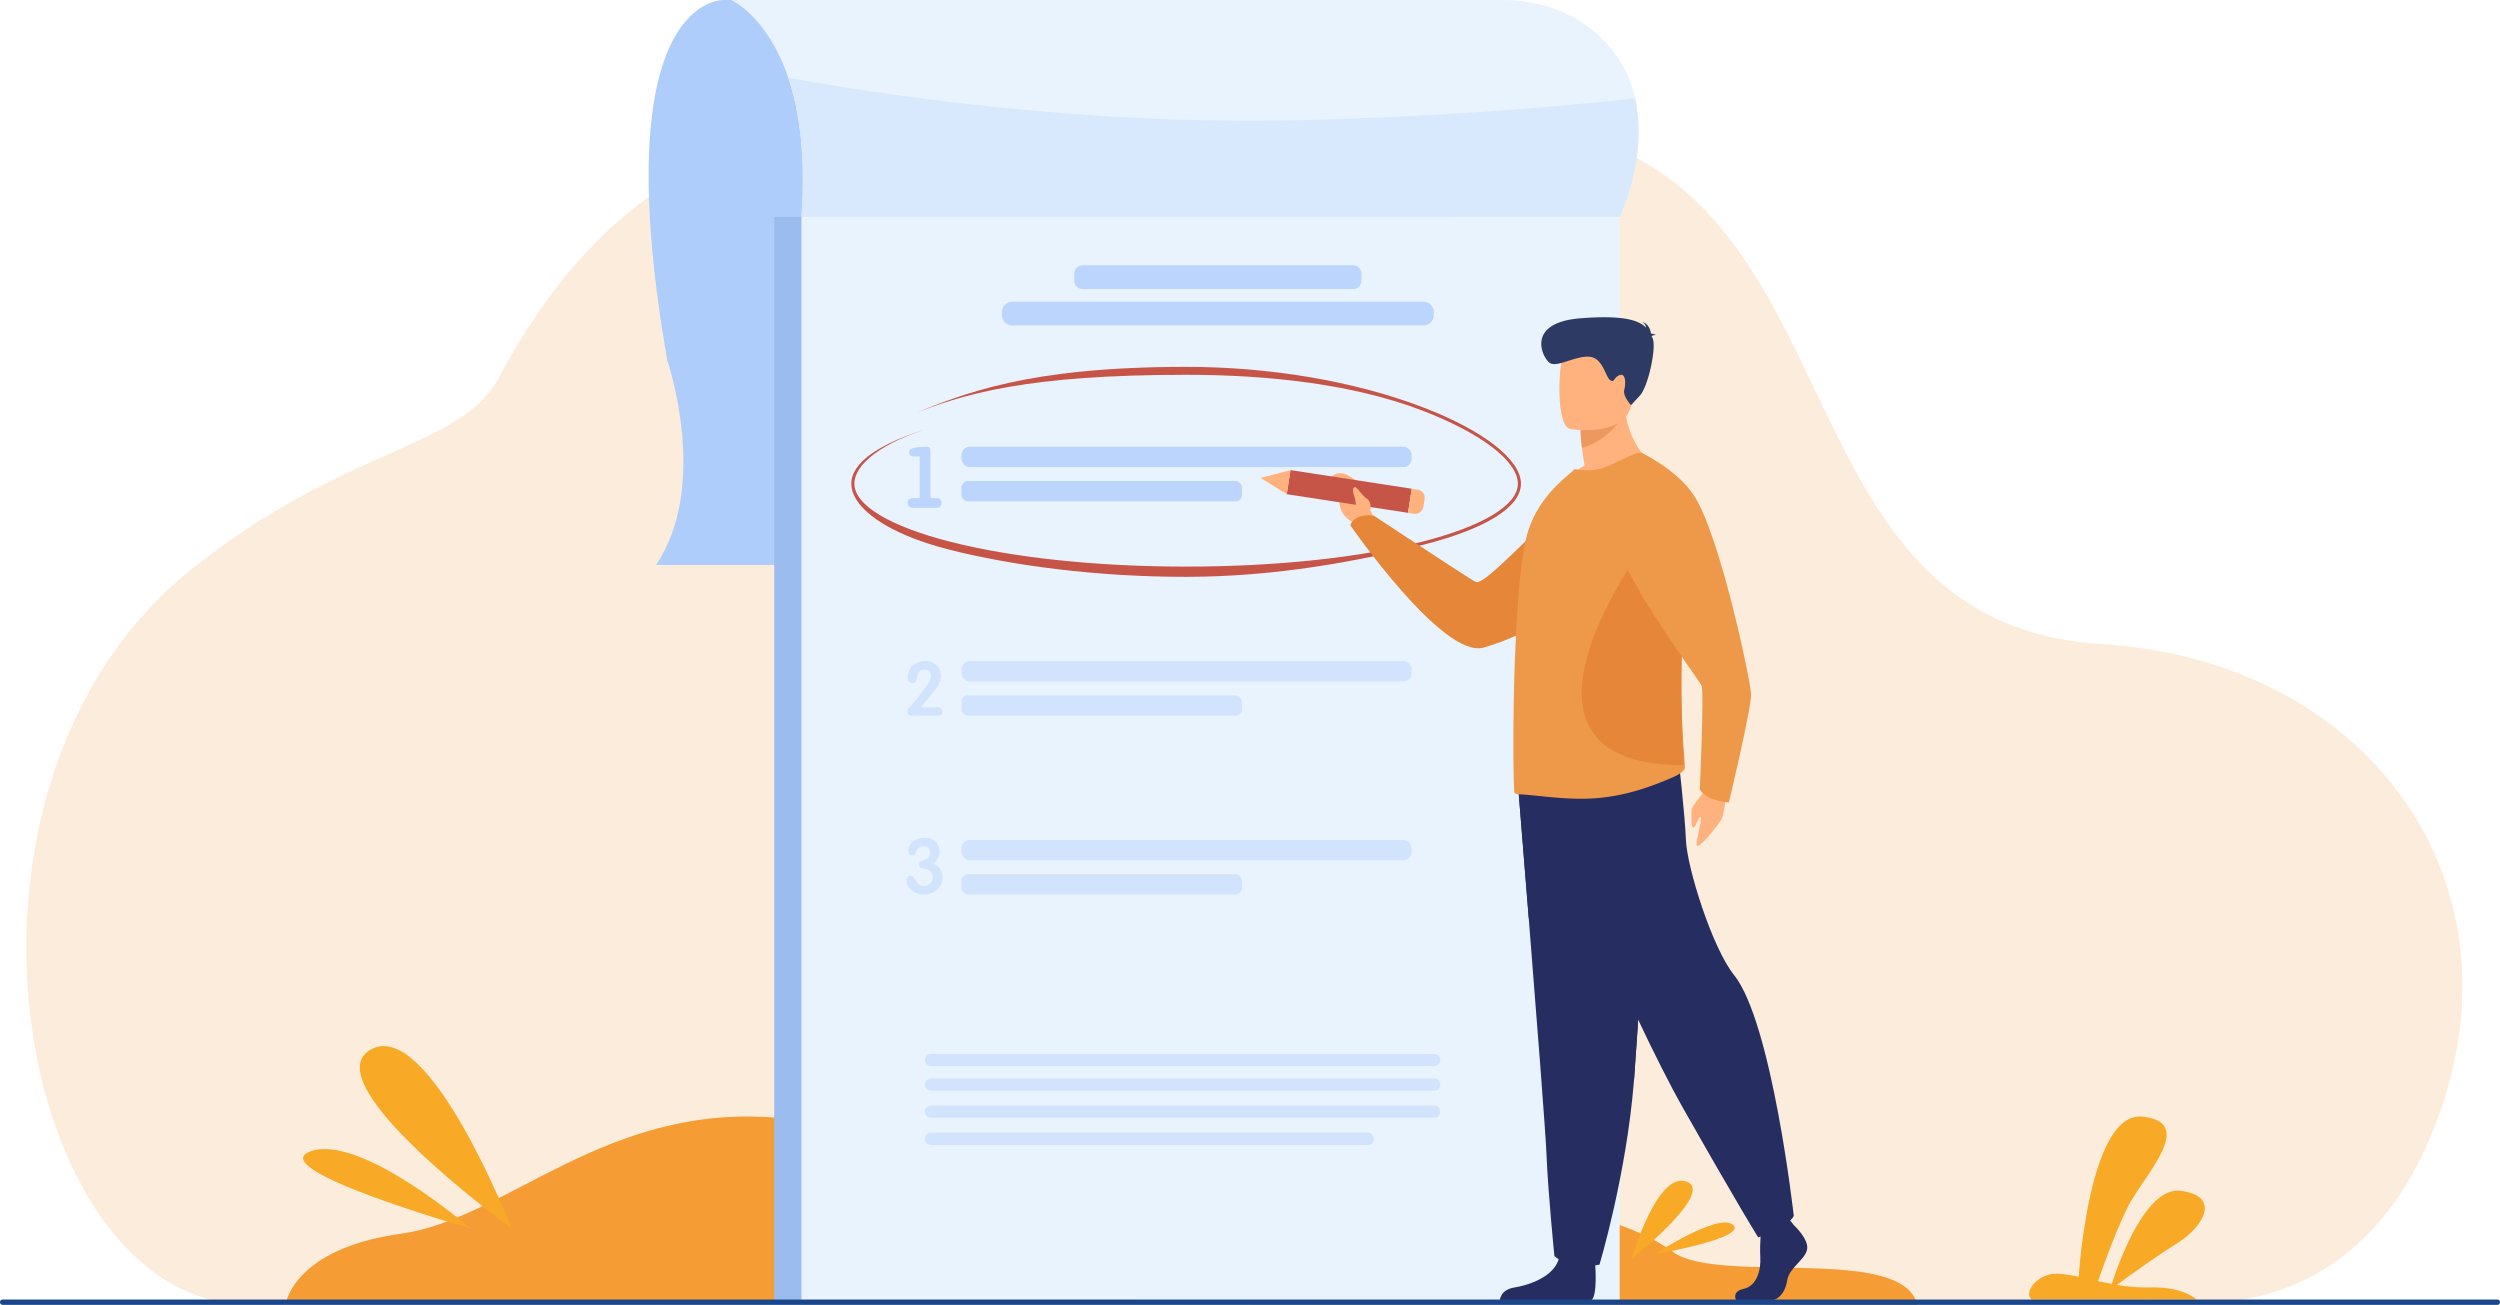 <svg id="_Layer_" data-name="&lt;Layer&gt;" xmlns="http://www.w3.org/2000/svg" viewBox="0 0 2363.47 1233.58"><defs><style>.cls-1{fill:#fcecdb;}.cls-2{fill:#f59d34;}.cls-3{fill:#afcdfb;}.cls-4{fill:#9abcef;}.cls-5{fill:#e9f3fe;}.cls-6{fill:#f8a925;}.cls-7{fill:#d8e8fd;}.cls-8{fill:#bbd5fc;}.cls-9{fill:#d2e4fd;}.cls-10{fill:#c65447;}.cls-11{fill:#ffb27d;}.cls-12{fill:#e58638;}.cls-13{fill:#262d61;}.cls-14{fill:#ee9849;}.cls-15{fill:#ed985f;}.cls-16{fill:#2c3a64;}.cls-17{fill:#1c468a;}</style></defs><title>edit-todo</title><path class="cls-1" d="M2257.07,1659.06s169.74,40.24,253.3-142.13c108.4-236.59-43.75-461.35-306.21-477.54-378.54-23.34-168.75-627.71-766.08-463.73-168,46.11-533.29-191.91-748.35,211.39-36.57,68.58-145.88,65.22-291.52,182.21-256.92,206.38-164.43,692,52,694.2S2257.07,1659.06,2257.07,1659.06Z" transform="translate(-217.79 -430.58)"/><path class="cls-2" d="M488.09,1662.58s7.89-51.7,108.57-65.61S791,1471.53,957,1487.72s303.81,117.75,492.81,86.63,307.35,8.54,349.74,39.83,217.84-7.34,230.8,50Z" transform="translate(-217.79 -430.58)"/><path class="cls-3" d="M902,430.58S788.33,425,848.61,771.35c0,0,40.55,117.56-10.64,193.33h753.6V430.58Z" transform="translate(-217.79 -430.58)"/><rect class="cls-4" x="731.95" y="205" width="786.78" height="1026.07"/><rect class="cls-5" x="757.67" y="205" width="773.56" height="1026.07"/><path class="cls-6" d="M2294.47,1659.13H2138.59c-8.35-7.08,5.78-23.17,20.55-24.25,6.41-.49,14.53.85,23.79,2.81,2.15-28.49,14.4-156.57,60.56-151.42,51.91,5.76,0,56.4-14.67,86.38-10.87,22.21-22.34,54.06-27.58,69.09,4.22.91,8.58,1.81,13,2.63,6.88-21.13,32.48-92.19,65-88,38.23,4.85,22.86,33.34-4.23,50.25-19.88,12.44-44.28,30.11-55.88,38.65a165.27,165.27,0,0,0,30.48,2.45C2276.39,1647,2289.42,1654.9,2294.47,1659.13Z" transform="translate(-217.79 -430.58)"/><path class="cls-5" d="M1749,635.56H975.46c4.28-58.49-2.16-101-12.5-131.52-19.83-58.73-54-73.47-54-73.47h729.54c62.26,0,110.54,37.51,123.68,87.3.49,1.88.95,3.74,1.35,5.6C1776,580.45,1749.54,634.52,1749,635.56Z" transform="translate(-217.79 -430.58)"/><path class="cls-7" d="M1749,635.56H975.46c4.28-58.49-2.16-101-12.5-131.52,79.06,14.48,274.85,45.32,484.43,40.13,135.58-3.37,242.72-12.44,316.12-20.7C1776,580.45,1749.54,634.52,1749,635.56Z" transform="translate(-217.79 -430.58)"/><rect class="cls-8" x="909" y="422.35" width="425.54" height="19.24" rx="7.66"/><rect class="cls-8" x="909" y="454.73" width="265.16" height="19.24" rx="6.04"/><path class="cls-8" d="M1087.28,901.43v-39.3h-5.18q-4.72,0-4.72-3.93,0-2.84,3.7-4a27.27,27.27,0,0,1,6-.94q4.13-.32,6.64-.32c1.62,0,2.65.33,3.07,1s.63,2.32.63,5v42.52h5.34c3.46,0,5.19,1.5,5.19,4.48q0,4.73-5.19,4.72h-21.54a5.94,5.94,0,0,1-3.81-1.22,4.12,4.12,0,0,1-1.53-3.42q0-4.56,5.26-4.56Z" transform="translate(-217.79 -430.58)"/><rect class="cls-9" x="909" y="625" width="425.54" height="19.24" rx="7.66"/><rect class="cls-9" x="909" y="657.37" width="265.16" height="19.24" rx="6.04"/><path class="cls-9" d="M1108.77,1103.27q0,3.93-5.49,3.93H1080.5q-4.93,0-4.94-4a5,5,0,0,1,1.32-2.92q1.95-2.22,5.7-6.67,5.7-7.15,9.52-12.37,1.32-1.72,3.75-5.28a12.76,12.76,0,0,0,2-6,6.15,6.15,0,0,0-1.73-4.48,6,6,0,0,0-4.45-1.77,6.84,6.84,0,0,0-4.59,1.66,8,8,0,0,0-2.08,4.17,47.23,47.23,0,0,1-1.25,4.59,3.52,3.52,0,0,1-3.4,2.22,3.91,3.91,0,0,1-3.27-1.53,5.22,5.22,0,0,1-1.11-3.47,16.74,16.74,0,0,1,.76-4.93,14.84,14.84,0,0,1,5.91-8.2,17.1,17.1,0,0,1,9.79-2.71,15.16,15.16,0,0,1,10.56,3.83,13.37,13.37,0,0,1,4.38,10.29,18,18,0,0,1-3.13,9.61q-1.73,2.71-7.15,9.6-2.77,3.55-8.75,10.3h15Q1108.77,1099.21,1108.77,1103.27Z" transform="translate(-217.79 -430.58)"/><rect class="cls-9" x="909" y="794.04" width="425.54" height="19.24" rx="7.66"/><rect class="cls-9" x="909" y="826.42" width="265.16" height="19.24" rx="6.04"/><path class="cls-9" d="M1108.77,1260.12a14.91,14.91,0,0,1-5.18,11.86,18.27,18.27,0,0,1-12.43,4.26,17.36,17.36,0,0,1-9.94-2.77q-6.54-4.4-6.54-10.58a4.43,4.43,0,0,1,1.14-3.05,3.73,3.73,0,0,1,2.91-1.28c1.23,0,2.39.83,3.48,2.48a50.87,50.87,0,0,0,3.06,4.55,7.9,7.9,0,0,0,6,2.48c3.32,0,5.68-1.23,7.1-3.69a9.85,9.85,0,0,0,1-4.69q0-6.95-8.17-7.73-4.62-.43-4.62-3.91a3.72,3.72,0,0,1,2.68-3.62c3.34-1.23,5-1.87,5.08-1.92q2.69-1.77,2.68-6.18a5.57,5.57,0,0,0-1.55-4.15,5.71,5.71,0,0,0-4.18-1.53,7.61,7.61,0,0,0-5.09,1.56,10.14,10.14,0,0,0-2.62,4.62,3.23,3.23,0,0,1-3.26,2.48,3.31,3.31,0,0,1-2.79-1.49,5.38,5.38,0,0,1-1.1-3.26,9.06,9.06,0,0,1,1.21-4.41,13.63,13.63,0,0,1,6.1-5.75,17.88,17.88,0,0,1,8.24-1.91,14.36,14.36,0,0,1,10,3.65,12.42,12.42,0,0,1,4,9.62,13.2,13.2,0,0,1-6,11.37Q1108.77,1250.61,1108.77,1260.12Z" transform="translate(-217.79 -430.58)"/><path class="cls-8" d="M1023.55,250.79h255.55a8,8,0,0,1,8,8v6.45a8,8,0,0,1-8,8H1023.55a8,8,0,0,1-8-8v-6.45A8,8,0,0,1,1023.55,250.79Z"/><path class="cls-8" d="M956.91,285.26h388.83a9.75,9.75,0,0,1,9.75,9.75v2.84a9.75,9.75,0,0,1-9.75,9.75H956.91a9.76,9.76,0,0,1-9.76-9.76V295A9.75,9.75,0,0,1,956.91,285.26Z"/><path class="cls-10" d="M1339.15,975.93c-84.27,0-164.24-10.57-223.85-25.69-60.23-15.27-92.67-40.22-92.67-62.36,0-20.06,26.43-38.52,76.46-53.36h0c-47.94,14.23-73.58,35.12-73.58,53.36,0,20.24,33.23,40.28,91.17,55,59.41,15.07,138.41,23.36,222.47,23.36s163.06-8.29,222.46-23.36c57.94-14.68,91.17-34.72,91.17-55,0-21.44-35-48.08-91.32-69.52-64-24.39-143-33.44-222.31-33.44-148.91,0-210.2,17.38-263.39,39.17h0c53.42-21.88,114-46.68,263.39-46.68,79.63,0,158.92,13.5,223.27,38,57.52,21.9,93.25,49.67,93.25,72.47,0,22.14-33.17,42.74-93.4,58C1502.66,961,1423.42,975.93,1339.15,975.93Z" transform="translate(-217.79 -430.58)"/><path class="cls-11" d="M1850.88,1173.48s-2.78,27-5.82,32.08-16,21.41-21.53,24.61,3.37-21.48,2.25-26.29-4.55,8.77-7,9.09-1.81-11.9-1.9-16.34,11.84-15.42,16-24.88S1850.88,1173.48,1850.88,1173.48Z" transform="translate(-217.79 -430.58)"/><path class="cls-11" d="M1519.44,924.67l-6.2-11.7s3.08-20.85-23-34c0,0-9.55-3.89-14.94,3.9-5,7.17,9.46,5.87,8.69,18.14s5,19.47,13.15,23.46l6.7,7.77Z" transform="translate(-217.79 -430.58)"/><path class="cls-12" d="M1766.28,896.7s-22.43,110.09-145.86,146.07c-38.54,11.23-126.07-115.63-126.07-115.63s3.07-11.7,22.35-9c0,0,85.24,56.43,96,62.56,9.52,5.44,72.14-69.92,100.68-82.08S1766.28,896.7,1766.28,896.7Z" transform="translate(-217.79 -430.58)"/><rect class="cls-10" x="1481.86" y="837.26" width="23.06" height="115.97" transform="translate(164.01 1804.84) rotate(-81.27)"/><polygon class="cls-11" points="1191.63 451.77 1216.53 467.26 1220.03 444.47 1191.63 451.77"/><path class="cls-11" d="M1564.62,902.26l-1.11,7.21a8.12,8.12,0,0,1-9.26,6.79l-5.3-.81,3.5-22.79,5.77.88A7.66,7.66,0,0,1,1564.62,902.26Z" transform="translate(-217.79 -430.58)"/><path class="cls-13" d="M1913.65,1588.79s15.31,14,12.33,23.9-16.81,16.55-18.68,28.68-9.33,18.76-16.06,18.76h-32s-5-8.54,7-11.11,16.46-16.84,15.72-30.08,1.12-30.89,1.12-30.89l25.39-5.88Z" transform="translate(-217.79 -430.58)"/><path class="cls-13" d="M1725.79,1624.93s2.74,31.8-4,35.11l-86-.17s0-9.93,13.81-12.14,38.1-10.3,42.21-28.32S1725.79,1624.93,1725.79,1624.93Z" transform="translate(-217.79 -430.58)"/><path class="cls-13" d="M1653.15,1175.67s4.54,55.75,9.87,122.76c7.25,91,16,202.85,16.83,224,1.49,36.79,7.47,95.63,7.47,95.63s14.19,14,42.58,8.08c0,0,25.3-84,32.53-172.86.11-1.45.22-2.92.33-4.39,6.73-90.47,17.18-281,17.18-281Z" transform="translate(-217.79 -430.58)"/><path class="cls-13" d="M1653.15,1175.67s4.54,55.75,9.87,122.76l99.41,154.88c.11-1.45.22-2.92.33-4.39,6.73-90.47,17.18-281,17.18-281Z" transform="translate(-217.79 -430.58)"/><path class="cls-13" d="M1673.87,1182.29s81.8,201.9,135.58,296.78S1880,1600.43,1880,1600.43s30.81-12.13,33.61-20.41c0,0-20.57-183.17-56.58-227.82-20.35-25.23-44.26-101-45.38-127.43s-7.28-78.89-7.28-78.89Z" transform="translate(-217.79 -430.58)"/><path class="cls-11" d="M1781.49,871.15s-55.34,26.7-87.25,16.8a75.16,75.16,0,0,1,21.6-17.28c-1.11-6.41-2-12-2.46-16.68a153.87,153.87,0,0,1-1.35-17l21.35-16.8,20.25-16.07C1752,849.28,1781.49,871.15,1781.49,871.15Z" transform="translate(-217.79 -430.58)"/><path class="cls-14" d="M1810.65,1156.23c.13,3.38-7.11,7.25-10.3,8.7-23.69,10.39-45.78,17.64-70.81,20-29.57,3-64.55-3.62-76.57-3.38a5,5,0,0,1-3.31-1.33c-.86-.6-1.48-36.25-.86-81.07,0-1.82,0-3.63.12-5.44v-.61c.25-17.52.86-35.88,1.72-54.25,1.72-40.36,4.9-79.26,10.3-100.77,6.51-25.37,21.23-42.17,34.61-54.37l11-9.67c11.05,2.18,22.7,1.57,34.36-4.11,12.76-6.16,26.51-12.81,28.72-11.11,16.69,12.2,28,39.63,34,74.67a389.34,389.34,0,0,1,5,66.45c0,8.7-.25,17.65-.74,26.47-2.94,47.84,0,89.41,1.72,113.45C1810.16,1146.92,1810.53,1152.36,1810.65,1156.23Z" transform="translate(-217.79 -430.58)"/><path class="cls-12" d="M1809.67,1154c-193.79-.39-35.74-210.29-35.74-210.29l31.4-10.2a610.57,610.57,0,0,1,3.63,71c0,9.29-.17,18.85-.53,28.27C1806.3,1083.93,1808.43,1128.34,1809.67,1154Z" transform="translate(-217.79 -430.58)"/><path class="cls-15" d="M1754,821.37s-14,25.49-40.62,32.62a153.87,153.87,0,0,1-1.35-17l21.35-16.8Z" transform="translate(-217.79 -430.58)"/><path class="cls-11" d="M1702.3,836.22s52.79,8.64,57.75-23.82,15.11-53.2-18.39-60.09-42,4.53-46.29,15S1688.69,833.14,1702.3,836.22Z" transform="translate(-217.79 -430.58)"/><path class="cls-16" d="M1779.24,748.43c.48-.55,1.58-1,4-1.13a10,10,0,0,0-4.59-1.3c-.52-3.42-2.34-9.47-8.23-10.94a7.35,7.35,0,0,1,3.58,5.32c-6.82-7-21.43-12.1-61.89-8.91-53.32,4.21-35.75,38.35-28.85,42.42s24.28-7.08,37.15-6.06,15.3,19.6,19.67,22.15,2.64-2,8.55-4.62,6.46,7.11,4.76,13.47,6.4,14.75,6.4,14.75l8.2-8.83c8.2-8.83,15.93-46.22,12.2-54.19Z" transform="translate(-217.79 -430.58)"/><path class="cls-14" d="M1769.64,858.6s33.41,15.82,49.42,40.13c24.85,37.72,53.65,175.2,54.18,187.93s-21,102.6-21,102.6-21.86-1.44-27.5-12.47c0,0,4.37-92.34,1.6-98.28s-91.12-123.87-81.18-149S1769.64,858.6,1769.64,858.6Z" transform="translate(-217.79 -430.58)"/><path class="cls-11" d="M1513.13,912.41s1.81-7.17-3.17-10.4-9.55-12-11.65-10.8c-4.35,2.46,2.38,10.11,1.15,19.66C1499,914.21,1506.81,923,1513.13,912.41Z" transform="translate(-217.79 -430.58)"/><path class="cls-6" d="M701.44,1591.94S623,1391,568,1423,701.44,1591.94,701.44,1591.94Z" transform="translate(-217.79 -430.58)"/><path class="cls-6" d="M662.65,1591.94s-103.66-89.58-151-73S662.65,1591.94,662.65,1591.94Z" transform="translate(-217.79 -430.58)"/><path class="cls-6" d="M1760.22,1620.88s23.89-83.06,51.91-73.26S1760.22,1620.88,1760.22,1620.88Z" transform="translate(-217.79 -430.58)"/><path class="cls-6" d="M1782,1616.35s61-40,74.38-27.66S1782,1616.35,1782,1616.35Z" transform="translate(-217.79 -430.58)"/><path class="cls-9" d="M1573.63,1438.5H1098a5.8,5.8,0,0,1-5.79-5.79h0a5.8,5.8,0,0,1,5.79-5.78h475.67a5.8,5.8,0,0,1,5.79,5.78h0A5.81,5.81,0,0,1,1573.63,1438.5Z" transform="translate(-217.79 -430.58)"/><path class="cls-9" d="M1573.63,1461.67H1098a5.8,5.8,0,0,1-5.79-5.79h0a5.8,5.8,0,0,1,5.79-5.78h475.67a5.8,5.8,0,0,1,5.79,5.78h0A5.81,5.81,0,0,1,1573.63,1461.67Z" transform="translate(-217.79 -430.58)"/><path class="cls-9" d="M1573.63,1487.35H1098a5.8,5.8,0,0,1-5.79-5.79h0a5.81,5.81,0,0,1,5.79-5.79h475.67a5.81,5.81,0,0,1,5.79,5.79h0A5.81,5.81,0,0,1,1573.63,1487.35Z" transform="translate(-217.79 -430.58)"/><rect class="cls-9" x="874.37" y="1070.87" width="424.42" height="11.58" rx="5.4"/><rect class="cls-17" y="1228.56" width="2363.47" height="5.03" rx="2.3"/></svg>